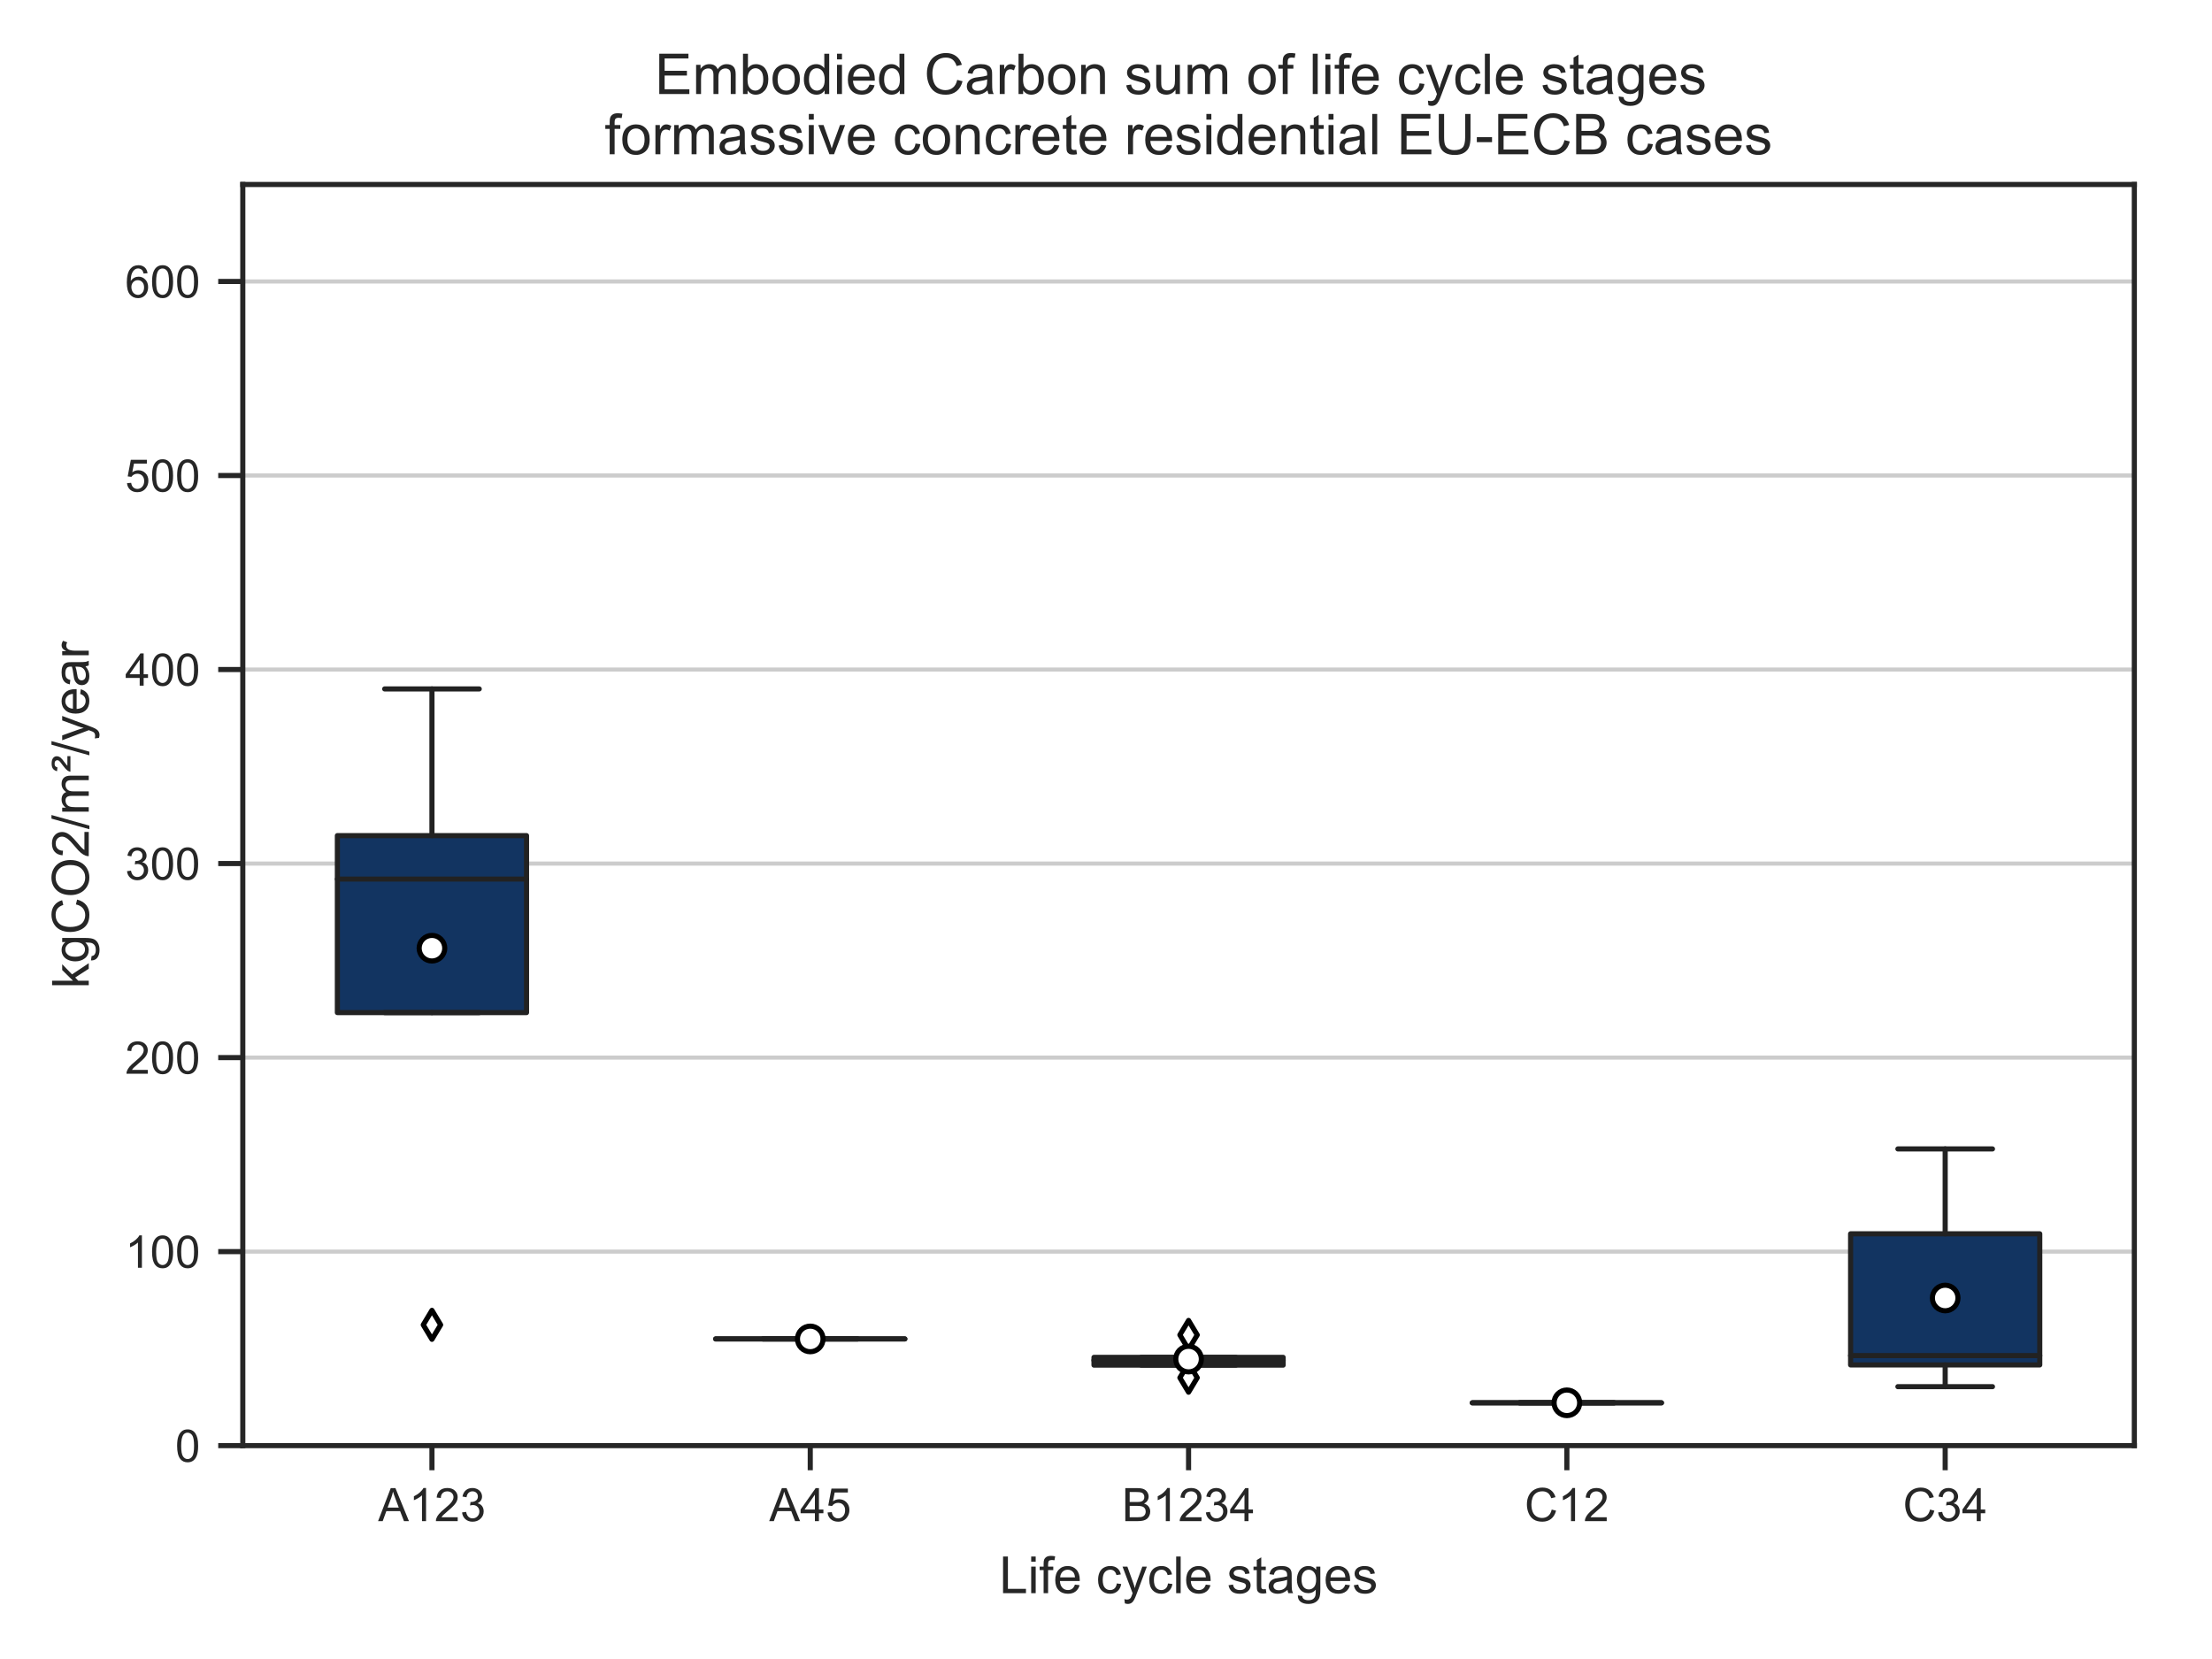 <?xml version="1.0" encoding="utf-8" standalone="no"?>
<!DOCTYPE svg PUBLIC "-//W3C//DTD SVG 1.1//EN"
  "http://www.w3.org/Graphics/SVG/1.1/DTD/svg11.dtd">
<!-- Created with matplotlib (http://matplotlib.org/) -->
<svg height="324pt" version="1.1" viewBox="0 0 432 324" width="432pt" xmlns="http://www.w3.org/2000/svg" xmlns:xlink="http://www.w3.org/1999/xlink">
 <defs>
  <style type="text/css">
*{stroke-linecap:butt;stroke-linejoin:round;}
  </style>
 </defs>
 <g id="figure_1">
  <g id="patch_1">
   <path d="M 0 324 
L 432 324 
L 432 0 
L 0 0 
z
" style="fill:#ffffff;"/>
  </g>
  <g id="axes_1">
   <g id="patch_2">
    <path d="M 47.418 282.332 
L 416.832 282.332 
L 416.832 36.024 
L 47.418 36.024 
z
" style="fill:#ffffff;"/>
   </g>
   <g id="matplotlib.axis_1">
    <g id="xtick_1">
     <g id="line2d_1">
      <defs>
       <path d="M 0 0 
L 0 4.8 
" id="mbeea54bbbd" style="stroke:#262626;"/>
      </defs>
      <g>
       <use style="fill:#262626;stroke:#262626;" x="84.359" xlink:href="#mbeea54bbbd" y="282.332"/>
      </g>
     </g>
     <g id="text_1">
      <!-- A123 -->
      <defs>
       <path d="M -0.141 0 
L 27.344 71.578 
L 37.547 71.578 
L 66.844 0 
L 56.062 0 
L 47.703 21.688 
L 17.781 21.688 
L 9.906 0 
z
M 20.516 29.391 
L 44.781 29.391 
L 37.312 49.219 
Q 33.891 58.25 32.234 64.062 
Q 30.859 57.172 28.375 50.391 
z
" id="ArialMT-41"/>
       <path d="M 37.25 0 
L 28.469 0 
L 28.469 56 
Q 25.297 52.984 20.141 49.953 
Q 14.984 46.922 10.891 45.406 
L 10.891 53.906 
Q 18.266 57.375 23.781 62.297 
Q 29.297 67.234 31.594 71.875 
L 37.25 71.875 
z
" id="ArialMT-31"/>
       <path d="M 50.344 8.453 
L 50.344 0 
L 3.031 0 
Q 2.938 3.172 4.047 6.109 
Q 5.859 10.938 9.828 15.625 
Q 13.812 20.312 21.344 26.469 
Q 33.016 36.031 37.109 41.625 
Q 41.219 47.219 41.219 52.203 
Q 41.219 57.422 37.469 61 
Q 33.734 64.594 27.734 64.594 
Q 21.391 64.594 17.578 60.781 
Q 13.766 56.984 13.719 50.25 
L 4.688 51.172 
Q 5.609 61.281 11.656 66.578 
Q 17.719 71.875 27.938 71.875 
Q 38.234 71.875 44.234 66.156 
Q 50.25 60.453 50.25 52 
Q 50.25 47.703 48.484 43.547 
Q 46.734 39.406 42.656 34.812 
Q 38.578 30.219 29.109 22.219 
Q 21.188 15.578 18.938 13.203 
Q 16.703 10.844 15.234 8.453 
z
" id="ArialMT-32"/>
       <path d="M 4.203 18.891 
L 12.984 20.062 
Q 14.5 12.594 18.141 9.297 
Q 21.781 6 27 6 
Q 33.203 6 37.469 10.297 
Q 41.75 14.594 41.75 20.953 
Q 41.75 27 37.797 30.922 
Q 33.844 34.859 27.734 34.859 
Q 25.25 34.859 21.531 33.891 
L 22.516 41.609 
Q 23.391 41.5 23.922 41.5 
Q 29.547 41.5 34.031 44.422 
Q 38.531 47.359 38.531 53.469 
Q 38.531 58.297 35.25 61.469 
Q 31.984 64.656 26.812 64.656 
Q 21.688 64.656 18.266 61.422 
Q 14.844 58.203 13.875 51.766 
L 5.078 53.328 
Q 6.688 62.156 12.391 67.016 
Q 18.109 71.875 26.609 71.875 
Q 32.469 71.875 37.391 69.359 
Q 42.328 66.844 44.938 62.5 
Q 47.562 58.156 47.562 53.266 
Q 47.562 48.641 45.062 44.828 
Q 42.578 41.016 37.703 38.766 
Q 44.047 37.312 47.562 32.688 
Q 51.078 28.078 51.078 21.141 
Q 51.078 11.766 44.234 5.25 
Q 37.406 -1.266 26.953 -1.266 
Q 17.531 -1.266 11.297 4.344 
Q 5.078 9.969 4.203 18.891 
z
" id="ArialMT-33"/>
      </defs>
      <g style="fill:#262626;" transform="translate(73.85 297.074)scale(0.09 -0.09)">
       <use xlink:href="#ArialMT-41"/>
       <use x="66.699" xlink:href="#ArialMT-31"/>
       <use x="122.314" xlink:href="#ArialMT-32"/>
       <use x="177.93" xlink:href="#ArialMT-33"/>
      </g>
     </g>
    </g>
    <g id="xtick_2">
     <g id="line2d_2">
      <g>
       <use style="fill:#262626;stroke:#262626;" x="158.242" xlink:href="#mbeea54bbbd" y="282.332"/>
      </g>
     </g>
     <g id="text_2">
      <!-- A45 -->
      <defs>
       <path d="M 32.328 0 
L 32.328 17.141 
L 1.266 17.141 
L 1.266 25.203 
L 33.938 71.578 
L 41.109 71.578 
L 41.109 25.203 
L 50.781 25.203 
L 50.781 17.141 
L 41.109 17.141 
L 41.109 0 
z
M 32.328 25.203 
L 32.328 57.469 
L 9.906 25.203 
z
" id="ArialMT-34"/>
       <path d="M 4.156 18.75 
L 13.375 19.531 
Q 14.406 12.797 18.141 9.391 
Q 21.875 6 27.156 6 
Q 33.5 6 37.891 10.781 
Q 42.281 15.578 42.281 23.484 
Q 42.281 31 38.062 35.344 
Q 33.844 39.703 27 39.703 
Q 22.75 39.703 19.328 37.766 
Q 15.922 35.844 13.969 32.766 
L 5.719 33.844 
L 12.641 70.609 
L 48.25 70.609 
L 48.25 62.203 
L 19.672 62.203 
L 15.828 42.969 
Q 22.266 47.469 29.344 47.469 
Q 38.719 47.469 45.156 40.969 
Q 51.609 34.469 51.609 24.266 
Q 51.609 14.547 45.953 7.469 
Q 39.062 -1.219 27.156 -1.219 
Q 17.391 -1.219 11.203 4.25 
Q 5.031 9.719 4.156 18.75 
z
" id="ArialMT-35"/>
      </defs>
      <g style="fill:#262626;" transform="translate(150.236 297.074)scale(0.09 -0.09)">
       <use xlink:href="#ArialMT-41"/>
       <use x="66.699" xlink:href="#ArialMT-34"/>
       <use x="122.314" xlink:href="#ArialMT-35"/>
      </g>
     </g>
    </g>
    <g id="xtick_3">
     <g id="line2d_3">
      <g>
       <use style="fill:#262626;stroke:#262626;" x="232.125" xlink:href="#mbeea54bbbd" y="282.332"/>
      </g>
     </g>
     <g id="text_3">
      <!-- B1234 -->
      <defs>
       <path d="M 7.328 0 
L 7.328 71.578 
L 34.188 71.578 
Q 42.391 71.578 47.344 69.406 
Q 52.297 67.234 55.094 62.719 
Q 57.906 58.203 57.906 53.266 
Q 57.906 48.688 55.422 44.625 
Q 52.938 40.578 47.906 38.094 
Q 54.391 36.188 57.875 31.594 
Q 61.375 27 61.375 20.75 
Q 61.375 15.719 59.25 11.391 
Q 57.125 7.078 54 4.734 
Q 50.875 2.391 46.156 1.188 
Q 41.453 0 34.625 0 
z
M 16.797 41.5 
L 32.281 41.5 
Q 38.578 41.5 41.312 42.328 
Q 44.922 43.406 46.75 45.891 
Q 48.578 48.391 48.578 52.156 
Q 48.578 55.719 46.875 58.422 
Q 45.172 61.141 41.984 62.141 
Q 38.812 63.141 31.109 63.141 
L 16.797 63.141 
z
M 16.797 8.453 
L 34.625 8.453 
Q 39.203 8.453 41.062 8.797 
Q 44.344 9.375 46.531 10.734 
Q 48.734 12.109 50.141 14.719 
Q 51.562 17.328 51.562 20.75 
Q 51.562 24.75 49.516 27.703 
Q 47.469 30.672 43.828 31.859 
Q 40.188 33.062 33.344 33.062 
L 16.797 33.062 
z
" id="ArialMT-42"/>
      </defs>
      <g style="fill:#262626;" transform="translate(219.114 297.074)scale(0.09 -0.09)">
       <use xlink:href="#ArialMT-42"/>
       <use x="66.699" xlink:href="#ArialMT-31"/>
       <use x="122.314" xlink:href="#ArialMT-32"/>
       <use x="177.93" xlink:href="#ArialMT-33"/>
       <use x="233.545" xlink:href="#ArialMT-34"/>
      </g>
     </g>
    </g>
    <g id="xtick_4">
     <g id="line2d_4">
      <g>
       <use style="fill:#262626;stroke:#262626;" x="306.008" xlink:href="#mbeea54bbbd" y="282.332"/>
      </g>
     </g>
     <g id="text_4">
      <!-- C12 -->
      <defs>
       <path d="M 58.797 25.094 
L 68.266 22.703 
Q 65.281 11.031 57.547 4.906 
Q 49.812 -1.219 38.625 -1.219 
Q 27.047 -1.219 19.797 3.484 
Q 12.547 8.203 8.766 17.141 
Q 4.984 26.078 4.984 36.328 
Q 4.984 47.516 9.25 55.828 
Q 13.531 64.156 21.406 68.469 
Q 29.297 72.797 38.766 72.797 
Q 49.516 72.797 56.828 67.328 
Q 64.156 61.859 67.047 51.953 
L 57.719 49.75 
Q 55.219 57.562 50.484 61.125 
Q 45.75 64.703 38.578 64.703 
Q 30.328 64.703 24.781 60.734 
Q 19.234 56.781 16.984 50.109 
Q 14.75 43.453 14.75 36.375 
Q 14.75 27.25 17.406 20.438 
Q 20.062 13.625 25.672 10.25 
Q 31.297 6.891 37.844 6.891 
Q 45.797 6.891 51.312 11.469 
Q 56.844 16.062 58.797 25.094 
z
" id="ArialMT-43"/>
      </defs>
      <g style="fill:#262626;" transform="translate(297.753 297.074)scale(0.09 -0.09)">
       <use xlink:href="#ArialMT-43"/>
       <use x="72.217" xlink:href="#ArialMT-31"/>
       <use x="127.832" xlink:href="#ArialMT-32"/>
      </g>
     </g>
    </g>
    <g id="xtick_5">
     <g id="line2d_5">
      <g>
       <use style="fill:#262626;stroke:#262626;" x="379.891" xlink:href="#mbeea54bbbd" y="282.332"/>
      </g>
     </g>
     <g id="text_5">
      <!-- C34 -->
      <g style="fill:#262626;" transform="translate(371.636 297.074)scale(0.09 -0.09)">
       <use xlink:href="#ArialMT-43"/>
       <use x="72.217" xlink:href="#ArialMT-33"/>
       <use x="127.832" xlink:href="#ArialMT-34"/>
      </g>
     </g>
    </g>
    <g id="text_6">
     <!-- Life cycle stages -->
     <defs>
      <path d="M 7.328 0 
L 7.328 71.578 
L 16.797 71.578 
L 16.797 8.453 
L 52.047 8.453 
L 52.047 0 
z
" id="ArialMT-4c"/>
      <path d="M 6.641 61.469 
L 6.641 71.578 
L 15.438 71.578 
L 15.438 61.469 
z
M 6.641 0 
L 6.641 51.859 
L 15.438 51.859 
L 15.438 0 
z
" id="ArialMT-69"/>
      <path d="M 8.688 0 
L 8.688 45.016 
L 0.922 45.016 
L 0.922 51.859 
L 8.688 51.859 
L 8.688 57.375 
Q 8.688 62.594 9.625 65.141 
Q 10.891 68.562 14.078 70.672 
Q 17.281 72.797 23.047 72.797 
Q 26.766 72.797 31.25 71.922 
L 29.938 64.266 
Q 27.203 64.75 24.75 64.75 
Q 20.75 64.75 19.094 63.031 
Q 17.438 61.328 17.438 56.641 
L 17.438 51.859 
L 27.547 51.859 
L 27.547 45.016 
L 17.438 45.016 
L 17.438 0 
z
" id="ArialMT-66"/>
      <path d="M 42.094 16.703 
L 51.172 15.578 
Q 49.031 7.625 43.219 3.219 
Q 37.406 -1.172 28.375 -1.172 
Q 17 -1.172 10.328 5.828 
Q 3.656 12.844 3.656 25.484 
Q 3.656 38.578 10.391 45.797 
Q 17.141 53.031 27.875 53.031 
Q 38.281 53.031 44.875 45.953 
Q 51.469 38.875 51.469 26.031 
Q 51.469 25.25 51.422 23.688 
L 12.75 23.688 
Q 13.234 15.141 17.578 10.594 
Q 21.922 6.062 28.422 6.062 
Q 33.25 6.062 36.672 8.594 
Q 40.094 11.141 42.094 16.703 
z
M 13.234 30.906 
L 42.188 30.906 
Q 41.609 37.453 38.875 40.719 
Q 34.672 45.797 27.984 45.797 
Q 21.922 45.797 17.797 41.75 
Q 13.672 37.703 13.234 30.906 
z
" id="ArialMT-65"/>
      <path id="ArialMT-20"/>
      <path d="M 40.438 19 
L 49.078 17.875 
Q 47.656 8.938 41.812 3.875 
Q 35.984 -1.172 27.484 -1.172 
Q 16.844 -1.172 10.375 5.781 
Q 3.906 12.75 3.906 25.734 
Q 3.906 34.125 6.688 40.422 
Q 9.469 46.734 15.156 49.875 
Q 20.844 53.031 27.547 53.031 
Q 35.984 53.031 41.359 48.75 
Q 46.734 44.484 48.25 36.625 
L 39.703 35.297 
Q 38.484 40.531 35.375 43.156 
Q 32.281 45.797 27.875 45.797 
Q 21.234 45.797 17.078 41.031 
Q 12.938 36.281 12.938 25.984 
Q 12.938 15.531 16.938 10.797 
Q 20.953 6.062 27.391 6.062 
Q 32.562 6.062 36.031 9.234 
Q 39.5 12.406 40.438 19 
z
" id="ArialMT-63"/>
      <path d="M 6.203 -19.969 
L 5.219 -11.719 
Q 8.109 -12.5 10.25 -12.5 
Q 13.188 -12.5 14.938 -11.516 
Q 16.703 -10.547 17.828 -8.797 
Q 18.656 -7.469 20.516 -2.25 
Q 20.75 -1.516 21.297 -0.094 
L 1.609 51.859 
L 11.078 51.859 
L 21.875 21.828 
Q 23.969 16.109 25.641 9.812 
Q 27.156 15.875 29.25 21.625 
L 40.328 51.859 
L 49.125 51.859 
L 29.391 -0.875 
Q 26.219 -9.422 24.469 -12.641 
Q 22.125 -17 19.094 -19.016 
Q 16.062 -21.047 11.859 -21.047 
Q 9.328 -21.047 6.203 -19.969 
z
" id="ArialMT-79"/>
      <path d="M 6.391 0 
L 6.391 71.578 
L 15.188 71.578 
L 15.188 0 
z
" id="ArialMT-6c"/>
      <path d="M 3.078 15.484 
L 11.766 16.844 
Q 12.5 11.625 15.844 8.844 
Q 19.188 6.062 25.203 6.062 
Q 31.25 6.062 34.172 8.516 
Q 37.109 10.984 37.109 14.312 
Q 37.109 17.281 34.516 19 
Q 32.719 20.172 25.531 21.969 
Q 15.875 24.422 12.141 26.203 
Q 8.406 27.984 6.469 31.125 
Q 4.547 34.281 4.547 38.094 
Q 4.547 41.547 6.125 44.5 
Q 7.719 47.469 10.453 49.422 
Q 12.5 50.922 16.031 51.969 
Q 19.578 53.031 23.641 53.031 
Q 29.734 53.031 34.344 51.266 
Q 38.969 49.516 41.156 46.5 
Q 43.359 43.5 44.188 38.484 
L 35.594 37.312 
Q 35.016 41.312 32.203 43.547 
Q 29.391 45.797 24.266 45.797 
Q 18.219 45.797 15.625 43.797 
Q 13.031 41.797 13.031 39.109 
Q 13.031 37.406 14.109 36.031 
Q 15.188 34.625 17.484 33.688 
Q 18.797 33.203 25.25 31.453 
Q 34.578 28.953 38.25 27.359 
Q 41.938 25.781 44.031 22.75 
Q 46.141 19.734 46.141 15.234 
Q 46.141 10.844 43.578 6.953 
Q 41.016 3.078 36.172 0.953 
Q 31.344 -1.172 25.25 -1.172 
Q 15.141 -1.172 9.844 3.031 
Q 4.547 7.234 3.078 15.484 
z
" id="ArialMT-73"/>
      <path d="M 25.781 7.859 
L 27.047 0.094 
Q 23.344 -0.688 20.406 -0.688 
Q 15.625 -0.688 12.984 0.828 
Q 10.359 2.344 9.281 4.812 
Q 8.203 7.281 8.203 15.188 
L 8.203 45.016 
L 1.766 45.016 
L 1.766 51.859 
L 8.203 51.859 
L 8.203 64.703 
L 16.938 69.969 
L 16.938 51.859 
L 25.781 51.859 
L 25.781 45.016 
L 16.938 45.016 
L 16.938 14.703 
Q 16.938 10.938 17.406 9.859 
Q 17.875 8.797 18.922 8.156 
Q 19.969 7.516 21.922 7.516 
Q 23.391 7.516 25.781 7.859 
z
" id="ArialMT-74"/>
      <path d="M 40.438 6.391 
Q 35.547 2.25 31.031 0.531 
Q 26.516 -1.172 21.344 -1.172 
Q 12.797 -1.172 8.203 3 
Q 3.609 7.172 3.609 13.672 
Q 3.609 17.484 5.344 20.625 
Q 7.078 23.781 9.891 25.688 
Q 12.703 27.594 16.219 28.562 
Q 18.797 29.25 24.031 29.891 
Q 34.672 31.156 39.703 32.906 
Q 39.75 34.719 39.75 35.203 
Q 39.75 40.578 37.25 42.781 
Q 33.891 45.75 27.25 45.75 
Q 21.047 45.75 18.094 43.578 
Q 15.141 41.406 13.719 35.891 
L 5.125 37.062 
Q 6.297 42.578 8.984 45.969 
Q 11.672 49.359 16.75 51.188 
Q 21.828 53.031 28.516 53.031 
Q 35.156 53.031 39.297 51.469 
Q 43.453 49.906 45.406 47.531 
Q 47.359 45.172 48.141 41.547 
Q 48.578 39.312 48.578 33.453 
L 48.578 21.734 
Q 48.578 9.469 49.141 6.219 
Q 49.703 2.984 51.375 0 
L 42.188 0 
Q 40.828 2.734 40.438 6.391 
z
M 39.703 26.031 
Q 34.906 24.078 25.344 22.703 
Q 19.922 21.922 17.672 20.938 
Q 15.438 19.969 14.203 18.094 
Q 12.984 16.219 12.984 13.922 
Q 12.984 10.406 15.641 8.062 
Q 18.312 5.719 23.438 5.719 
Q 28.516 5.719 32.469 7.938 
Q 36.422 10.156 38.281 14.016 
Q 39.703 17 39.703 22.797 
z
" id="ArialMT-61"/>
      <path d="M 4.984 -4.297 
L 13.531 -5.562 
Q 14.062 -9.516 16.5 -11.328 
Q 19.781 -13.766 25.438 -13.766 
Q 31.547 -13.766 34.859 -11.328 
Q 38.188 -8.891 39.359 -4.5 
Q 40.047 -1.812 39.984 6.781 
Q 34.234 0 25.641 0 
Q 14.938 0 9.078 7.719 
Q 3.219 15.438 3.219 26.219 
Q 3.219 33.641 5.906 39.906 
Q 8.594 46.188 13.688 49.609 
Q 18.797 53.031 25.688 53.031 
Q 34.859 53.031 40.828 45.609 
L 40.828 51.859 
L 48.922 51.859 
L 48.922 7.031 
Q 48.922 -5.078 46.453 -10.125 
Q 44 -15.188 38.641 -18.109 
Q 33.297 -21.047 25.484 -21.047 
Q 16.219 -21.047 10.5 -16.875 
Q 4.781 -12.703 4.984 -4.297 
z
M 12.25 26.859 
Q 12.25 16.656 16.297 11.969 
Q 20.359 7.281 26.469 7.281 
Q 32.516 7.281 36.609 11.938 
Q 40.719 16.609 40.719 26.562 
Q 40.719 36.078 36.5 40.906 
Q 32.281 45.75 26.312 45.75 
Q 20.453 45.75 16.344 40.984 
Q 12.25 36.234 12.25 26.859 
z
" id="ArialMT-67"/>
     </defs>
     <g style="fill:#262626;" transform="translate(195.164 311.142)scale(0.1 -0.1)">
      <use xlink:href="#ArialMT-4c"/>
      <use x="55.615" xlink:href="#ArialMT-69"/>
      <use x="77.832" xlink:href="#ArialMT-66"/>
      <use x="105.615" xlink:href="#ArialMT-65"/>
      <use x="161.23" xlink:href="#ArialMT-20"/>
      <use x="189.014" xlink:href="#ArialMT-63"/>
      <use x="239.014" xlink:href="#ArialMT-79"/>
      <use x="289.014" xlink:href="#ArialMT-63"/>
      <use x="339.014" xlink:href="#ArialMT-6c"/>
      <use x="361.23" xlink:href="#ArialMT-65"/>
      <use x="416.846" xlink:href="#ArialMT-20"/>
      <use x="444.629" xlink:href="#ArialMT-73"/>
      <use x="494.629" xlink:href="#ArialMT-74"/>
      <use x="522.412" xlink:href="#ArialMT-61"/>
      <use x="578.027" xlink:href="#ArialMT-67"/>
      <use x="633.643" xlink:href="#ArialMT-65"/>
      <use x="689.258" xlink:href="#ArialMT-73"/>
     </g>
    </g>
   </g>
   <g id="matplotlib.axis_2">
    <g id="ytick_1">
     <g id="line2d_6">
      <path clip-path="url(#pe8bd2c24bd)" d="M 47.418 282.332 
L 416.832 282.332 
" style="fill:none;stroke:#cccccc;stroke-linecap:round;stroke-width:0.8;"/>
     </g>
     <g id="line2d_7">
      <defs>
       <path d="M 0 0 
L -4.8 0 
" id="m68daf9d495" style="stroke:#262626;"/>
      </defs>
      <g>
       <use style="fill:#262626;stroke:#262626;" x="47.418" xlink:href="#m68daf9d495" y="282.332"/>
      </g>
     </g>
     <g id="text_7">
      <!-- 0 -->
      <defs>
       <path d="M 4.156 35.297 
Q 4.156 48 6.766 55.734 
Q 9.375 63.484 14.516 67.672 
Q 19.672 71.875 27.484 71.875 
Q 33.25 71.875 37.594 69.547 
Q 41.938 67.234 44.766 62.859 
Q 47.609 58.5 49.219 52.219 
Q 50.828 45.953 50.828 35.297 
Q 50.828 22.703 48.234 14.969 
Q 45.656 7.234 40.5 3 
Q 35.359 -1.219 27.484 -1.219 
Q 17.141 -1.219 11.234 6.203 
Q 4.156 15.141 4.156 35.297 
z
M 13.188 35.297 
Q 13.188 17.672 17.312 11.828 
Q 21.438 6 27.484 6 
Q 33.547 6 37.672 11.859 
Q 41.797 17.719 41.797 35.297 
Q 41.797 52.984 37.672 58.781 
Q 33.547 64.594 27.391 64.594 
Q 21.344 64.594 17.719 59.469 
Q 13.188 52.938 13.188 35.297 
z
" id="ArialMT-30"/>
      </defs>
      <g style="fill:#262626;" transform="translate(34.224 285.481)scale(0.088 -0.088)">
       <use xlink:href="#ArialMT-30"/>
      </g>
     </g>
    </g>
    <g id="ytick_2">
     <g id="line2d_8">
      <path clip-path="url(#pe8bd2c24bd)" d="M 47.418 244.439 
L 416.832 244.439 
" style="fill:none;stroke:#cccccc;stroke-linecap:round;stroke-width:0.8;"/>
     </g>
     <g id="line2d_9">
      <g>
       <use style="fill:#262626;stroke:#262626;" x="47.418" xlink:href="#m68daf9d495" y="244.439"/>
      </g>
     </g>
     <g id="text_8">
      <!-- 100 -->
      <g style="fill:#262626;" transform="translate(24.437 247.588)scale(0.088 -0.088)">
       <use xlink:href="#ArialMT-31"/>
       <use x="55.615" xlink:href="#ArialMT-30"/>
       <use x="111.23" xlink:href="#ArialMT-30"/>
      </g>
     </g>
    </g>
    <g id="ytick_3">
     <g id="line2d_10">
      <path clip-path="url(#pe8bd2c24bd)" d="M 47.418 206.545 
L 416.832 206.545 
" style="fill:none;stroke:#cccccc;stroke-linecap:round;stroke-width:0.8;"/>
     </g>
     <g id="line2d_11">
      <g>
       <use style="fill:#262626;stroke:#262626;" x="47.418" xlink:href="#m68daf9d495" y="206.545"/>
      </g>
     </g>
     <g id="text_9">
      <!-- 200 -->
      <g style="fill:#262626;" transform="translate(24.437 209.694)scale(0.088 -0.088)">
       <use xlink:href="#ArialMT-32"/>
       <use x="55.615" xlink:href="#ArialMT-30"/>
       <use x="111.23" xlink:href="#ArialMT-30"/>
      </g>
     </g>
    </g>
    <g id="ytick_4">
     <g id="line2d_12">
      <path clip-path="url(#pe8bd2c24bd)" d="M 47.418 168.651 
L 416.832 168.651 
" style="fill:none;stroke:#cccccc;stroke-linecap:round;stroke-width:0.8;"/>
     </g>
     <g id="line2d_13">
      <g>
       <use style="fill:#262626;stroke:#262626;" x="47.418" xlink:href="#m68daf9d495" y="168.651"/>
      </g>
     </g>
     <g id="text_10">
      <!-- 300 -->
      <g style="fill:#262626;" transform="translate(24.437 171.801)scale(0.088 -0.088)">
       <use xlink:href="#ArialMT-33"/>
       <use x="55.615" xlink:href="#ArialMT-30"/>
       <use x="111.23" xlink:href="#ArialMT-30"/>
      </g>
     </g>
    </g>
    <g id="ytick_5">
     <g id="line2d_14">
      <path clip-path="url(#pe8bd2c24bd)" d="M 47.418 130.758 
L 416.832 130.758 
" style="fill:none;stroke:#cccccc;stroke-linecap:round;stroke-width:0.8;"/>
     </g>
     <g id="line2d_15">
      <g>
       <use style="fill:#262626;stroke:#262626;" x="47.418" xlink:href="#m68daf9d495" y="130.758"/>
      </g>
     </g>
     <g id="text_11">
      <!-- 400 -->
      <g style="fill:#262626;" transform="translate(24.437 133.907)scale(0.088 -0.088)">
       <use xlink:href="#ArialMT-34"/>
       <use x="55.615" xlink:href="#ArialMT-30"/>
       <use x="111.23" xlink:href="#ArialMT-30"/>
      </g>
     </g>
    </g>
    <g id="ytick_6">
     <g id="line2d_16">
      <path clip-path="url(#pe8bd2c24bd)" d="M 47.418 92.865 
L 416.832 92.865 
" style="fill:none;stroke:#cccccc;stroke-linecap:round;stroke-width:0.8;"/>
     </g>
     <g id="line2d_17">
      <g>
       <use style="fill:#262626;stroke:#262626;" x="47.418" xlink:href="#m68daf9d495" y="92.865"/>
      </g>
     </g>
     <g id="text_12">
      <!-- 500 -->
      <g style="fill:#262626;" transform="translate(24.437 96.014)scale(0.088 -0.088)">
       <use xlink:href="#ArialMT-35"/>
       <use x="55.615" xlink:href="#ArialMT-30"/>
       <use x="111.23" xlink:href="#ArialMT-30"/>
      </g>
     </g>
    </g>
    <g id="ytick_7">
     <g id="line2d_18">
      <path clip-path="url(#pe8bd2c24bd)" d="M 47.418 54.971 
L 416.832 54.971 
" style="fill:none;stroke:#cccccc;stroke-linecap:round;stroke-width:0.8;"/>
     </g>
     <g id="line2d_19">
      <g>
       <use style="fill:#262626;stroke:#262626;" x="47.418" xlink:href="#m68daf9d495" y="54.971"/>
      </g>
     </g>
     <g id="text_13">
      <!-- 600 -->
      <defs>
       <path d="M 49.75 54.047 
L 41.016 53.375 
Q 39.844 58.547 37.703 60.891 
Q 34.125 64.656 28.906 64.656 
Q 24.703 64.656 21.531 62.312 
Q 17.391 59.281 14.984 53.469 
Q 12.594 47.656 12.5 36.922 
Q 15.672 41.75 20.266 44.094 
Q 24.859 46.438 29.891 46.438 
Q 38.672 46.438 44.844 39.969 
Q 51.031 33.5 51.031 23.25 
Q 51.031 16.5 48.125 10.719 
Q 45.219 4.938 40.141 1.859 
Q 35.062 -1.219 28.609 -1.219 
Q 17.625 -1.219 10.688 6.859 
Q 3.766 14.938 3.766 33.5 
Q 3.766 54.25 11.422 63.672 
Q 18.109 71.875 29.438 71.875 
Q 37.891 71.875 43.281 67.141 
Q 48.688 62.406 49.75 54.047 
z
M 13.875 23.188 
Q 13.875 18.656 15.797 14.5 
Q 17.719 10.359 21.188 8.172 
Q 24.656 6 28.469 6 
Q 34.031 6 38.031 10.484 
Q 42.047 14.984 42.047 22.703 
Q 42.047 30.125 38.078 34.391 
Q 34.125 38.672 28.125 38.672 
Q 22.172 38.672 18.016 34.391 
Q 13.875 30.125 13.875 23.188 
z
" id="ArialMT-36"/>
      </defs>
      <g style="fill:#262626;" transform="translate(24.437 58.12)scale(0.088 -0.088)">
       <use xlink:href="#ArialMT-36"/>
       <use x="55.615" xlink:href="#ArialMT-30"/>
       <use x="111.23" xlink:href="#ArialMT-30"/>
      </g>
     </g>
    </g>
    <g id="text_14">
     <!-- kgCO2/m²/year -->
     <defs>
      <path d="M 6.641 0 
L 6.641 71.578 
L 15.438 71.578 
L 15.438 30.766 
L 36.234 51.859 
L 47.609 51.859 
L 27.781 32.625 
L 49.609 0 
L 38.766 0 
L 21.625 26.516 
L 15.438 20.562 
L 15.438 0 
z
" id="ArialMT-6b"/>
      <path d="M 4.828 34.859 
Q 4.828 52.688 14.391 62.766 
Q 23.969 72.859 39.109 72.859 
Q 49.031 72.859 56.984 68.109 
Q 64.938 63.375 69.109 54.906 
Q 73.297 46.438 73.297 35.688 
Q 73.297 24.812 68.891 16.219 
Q 64.5 7.625 56.438 3.203 
Q 48.391 -1.219 39.062 -1.219 
Q 28.953 -1.219 20.984 3.656 
Q 13.031 8.547 8.922 16.984 
Q 4.828 25.438 4.828 34.859 
z
M 14.594 34.719 
Q 14.594 21.781 21.547 14.328 
Q 28.516 6.891 39.016 6.891 
Q 49.703 6.891 56.609 14.406 
Q 63.531 21.922 63.531 35.75 
Q 63.531 44.484 60.578 51 
Q 57.625 57.516 51.922 61.109 
Q 46.234 64.703 39.156 64.703 
Q 29.109 64.703 21.844 57.781 
Q 14.594 50.875 14.594 34.719 
z
" id="ArialMT-4f"/>
      <path d="M 0 -1.219 
L 20.75 72.797 
L 27.781 72.797 
L 7.078 -1.219 
z
" id="ArialMT-2f"/>
      <path d="M 6.594 0 
L 6.594 51.859 
L 14.453 51.859 
L 14.453 44.578 
Q 16.891 48.391 20.938 50.703 
Q 25 53.031 30.172 53.031 
Q 35.938 53.031 39.625 50.641 
Q 43.312 48.25 44.828 43.953 
Q 50.984 53.031 60.844 53.031 
Q 68.562 53.031 72.703 48.75 
Q 76.859 44.484 76.859 35.594 
L 76.859 0 
L 68.109 0 
L 68.109 32.672 
Q 68.109 37.938 67.25 40.25 
Q 66.406 42.578 64.156 43.984 
Q 61.922 45.406 58.891 45.406 
Q 53.422 45.406 49.797 41.766 
Q 46.188 38.141 46.188 30.125 
L 46.188 0 
L 37.406 0 
L 37.406 33.688 
Q 37.406 39.547 35.25 42.469 
Q 33.109 45.406 28.219 45.406 
Q 24.516 45.406 21.359 43.453 
Q 18.219 41.5 16.797 37.734 
Q 15.375 33.984 15.375 26.906 
L 15.375 0 
z
" id="ArialMT-6d"/>
      <path d="M 1.219 35.797 
Q 1.516 38.578 3.516 41.359 
Q 6.594 45.562 13.625 50.656 
Q 20.656 55.766 21.969 57.234 
Q 23.781 59.234 23.781 61.328 
Q 23.781 63.672 22.062 65.188 
Q 20.359 66.703 17.047 66.703 
Q 13.812 66.703 12.219 65.547 
Q 10.641 64.406 9.625 61.141 
L 2.25 61.922 
Q 3.656 67.328 7.141 69.891 
Q 10.641 72.469 17.188 72.469 
Q 24.562 72.469 28 69.578 
Q 31.453 66.703 31.453 62.547 
Q 31.453 58.453 28.562 54.781 
Q 26.375 52.047 18.562 46.438 
Q 14.5 43.453 12.797 41.703 
L 31.641 41.703 
L 31.641 35.797 
z
" id="ArialMT-b2"/>
      <path d="M 6.5 0 
L 6.5 51.859 
L 14.406 51.859 
L 14.406 44 
Q 17.438 49.516 20 51.266 
Q 22.562 53.031 25.641 53.031 
Q 30.078 53.031 34.672 50.203 
L 31.641 42.047 
Q 28.422 43.953 25.203 43.953 
Q 22.312 43.953 20.016 42.219 
Q 17.719 40.484 16.75 37.406 
Q 15.281 32.719 15.281 27.156 
L 15.281 0 
z
" id="ArialMT-72"/>
     </defs>
     <g style="fill:#262626;" transform="translate(17.332 193.073)rotate(-90)scale(0.1 -0.1)">
      <use xlink:href="#ArialMT-6b"/>
      <use x="50" xlink:href="#ArialMT-67"/>
      <use x="105.615" xlink:href="#ArialMT-43"/>
      <use x="177.832" xlink:href="#ArialMT-4f"/>
      <use x="255.615" xlink:href="#ArialMT-32"/>
      <use x="311.23" xlink:href="#ArialMT-2f"/>
      <use x="339.014" xlink:href="#ArialMT-6d"/>
      <use x="422.314" xlink:href="#ArialMT-b2"/>
      <use x="455.615" xlink:href="#ArialMT-2f"/>
      <use x="483.398" xlink:href="#ArialMT-79"/>
      <use x="533.398" xlink:href="#ArialMT-65"/>
      <use x="589.014" xlink:href="#ArialMT-61"/>
      <use x="644.629" xlink:href="#ArialMT-72"/>
     </g>
    </g>
   </g>
   <g id="patch_3">
    <path clip-path="url(#pe8bd2c24bd)" d="M 65.889 197.754 
L 102.83 197.754 
L 102.83 163.195 
L 65.889 163.195 
L 65.889 197.754 
z
" style="fill:#123461;stroke:#222222;stroke-linejoin:miter;"/>
   </g>
   <g id="patch_4">
    <path clip-path="url(#pe8bd2c24bd)" d="M 139.772 261.491 
L 176.713 261.491 
L 176.713 261.491 
L 139.772 261.491 
L 139.772 261.491 
z
" style="fill:#123461;stroke:#222222;stroke-linejoin:miter;"/>
   </g>
   <g id="patch_5">
    <path clip-path="url(#pe8bd2c24bd)" d="M 213.654 266.606 
L 250.596 266.606 
L 250.596 265.09 
L 213.654 265.09 
L 213.654 266.606 
z
" style="fill:#123461;stroke:#222222;stroke-linejoin:miter;"/>
   </g>
   <g id="patch_6">
    <path clip-path="url(#pe8bd2c24bd)" d="M 287.537 273.967 
L 324.478 273.967 
L 324.478 273.967 
L 287.537 273.967 
L 287.537 273.967 
z
" style="fill:#123461;stroke:#222222;stroke-linejoin:miter;"/>
   </g>
   <g id="patch_7">
    <path clip-path="url(#pe8bd2c24bd)" d="M 361.42 266.568 
L 398.361 266.568 
L 398.361 240.96 
L 361.42 240.96 
L 361.42 266.568 
z
" style="fill:#123461;stroke:#222222;stroke-linejoin:miter;"/>
   </g>
   <g id="line2d_20">
    <path clip-path="url(#pe8bd2c24bd)" d="M 84.359 197.754 
L 84.359 197.754 
" style="fill:none;stroke:#222222;stroke-linecap:round;"/>
   </g>
   <g id="line2d_21">
    <path clip-path="url(#pe8bd2c24bd)" d="M 84.359 163.195 
L 84.359 134.547 
" style="fill:none;stroke:#222222;stroke-linecap:round;"/>
   </g>
   <g id="line2d_22">
    <path clip-path="url(#pe8bd2c24bd)" d="M 75.124 197.754 
L 93.595 197.754 
" style="fill:none;stroke:#222222;stroke-linecap:round;"/>
   </g>
   <g id="line2d_23">
    <path clip-path="url(#pe8bd2c24bd)" d="M 75.124 134.547 
L 93.595 134.547 
" style="fill:none;stroke:#222222;stroke-linecap:round;"/>
   </g>
   <g id="line2d_24">
    <defs>
     <path d="M 0 2.828 
L 1.697 0 
L 0 -2.828 
L -1.697 0 
z
" id="mf60c3667f7" style="stroke:#000000;stroke-linejoin:miter;"/>
    </defs>
    <g clip-path="url(#pe8bd2c24bd)">
     <use style="fill:#ffffff;stroke:#000000;stroke-linejoin:miter;" x="84.359" xlink:href="#mf60c3667f7" y="258.738"/>
    </g>
   </g>
   <g id="line2d_25">
    <path clip-path="url(#pe8bd2c24bd)" d="M 158.242 261.491 
L 158.242 261.491 
" style="fill:none;stroke:#222222;stroke-linecap:round;"/>
   </g>
   <g id="line2d_26">
    <path clip-path="url(#pe8bd2c24bd)" d="M 158.242 261.491 
L 158.242 261.491 
" style="fill:none;stroke:#222222;stroke-linecap:round;"/>
   </g>
   <g id="line2d_27">
    <path clip-path="url(#pe8bd2c24bd)" d="M 149.007 261.491 
L 167.478 261.491 
" style="fill:none;stroke:#222222;stroke-linecap:round;"/>
   </g>
   <g id="line2d_28">
    <path clip-path="url(#pe8bd2c24bd)" d="M 149.007 261.491 
L 167.478 261.491 
" style="fill:none;stroke:#222222;stroke-linecap:round;"/>
   </g>
   <g id="line2d_29"/>
   <g id="line2d_30">
    <path clip-path="url(#pe8bd2c24bd)" d="M 232.125 266.606 
L 232.125 266.606 
" style="fill:none;stroke:#222222;stroke-linecap:round;"/>
   </g>
   <g id="line2d_31">
    <path clip-path="url(#pe8bd2c24bd)" d="M 232.125 265.09 
L 232.125 265.09 
" style="fill:none;stroke:#222222;stroke-linecap:round;"/>
   </g>
   <g id="line2d_32">
    <path clip-path="url(#pe8bd2c24bd)" d="M 222.89 266.606 
L 241.36 266.606 
" style="fill:none;stroke:#222222;stroke-linecap:round;"/>
   </g>
   <g id="line2d_33">
    <path clip-path="url(#pe8bd2c24bd)" d="M 222.89 265.09 
L 241.36 265.09 
" style="fill:none;stroke:#222222;stroke-linecap:round;"/>
   </g>
   <g id="line2d_34">
    <g clip-path="url(#pe8bd2c24bd)">
     <use style="fill:#ffffff;stroke:#000000;stroke-linejoin:miter;" x="232.125" xlink:href="#mf60c3667f7" y="269.069"/>
     <use style="fill:#ffffff;stroke:#000000;stroke-linejoin:miter;" x="232.125" xlink:href="#mf60c3667f7" y="260.708"/>
    </g>
   </g>
   <g id="line2d_35">
    <path clip-path="url(#pe8bd2c24bd)" d="M 306.008 273.967 
L 306.008 273.967 
" style="fill:none;stroke:#222222;stroke-linecap:round;"/>
   </g>
   <g id="line2d_36">
    <path clip-path="url(#pe8bd2c24bd)" d="M 306.008 273.967 
L 306.008 273.967 
" style="fill:none;stroke:#222222;stroke-linecap:round;"/>
   </g>
   <g id="line2d_37">
    <path clip-path="url(#pe8bd2c24bd)" d="M 296.772 273.967 
L 315.243 273.967 
" style="fill:none;stroke:#222222;stroke-linecap:round;"/>
   </g>
   <g id="line2d_38">
    <path clip-path="url(#pe8bd2c24bd)" d="M 296.772 273.967 
L 315.243 273.967 
" style="fill:none;stroke:#222222;stroke-linecap:round;"/>
   </g>
   <g id="line2d_39"/>
   <g id="line2d_40">
    <path clip-path="url(#pe8bd2c24bd)" d="M 379.891 266.568 
L 379.891 270.812 
" style="fill:none;stroke:#222222;stroke-linecap:round;"/>
   </g>
   <g id="line2d_41">
    <path clip-path="url(#pe8bd2c24bd)" d="M 379.891 240.96 
L 379.891 224.383 
" style="fill:none;stroke:#222222;stroke-linecap:round;"/>
   </g>
   <g id="line2d_42">
    <path clip-path="url(#pe8bd2c24bd)" d="M 370.655 270.812 
L 389.126 270.812 
" style="fill:none;stroke:#222222;stroke-linecap:round;"/>
   </g>
   <g id="line2d_43">
    <path clip-path="url(#pe8bd2c24bd)" d="M 370.655 224.383 
L 389.126 224.383 
" style="fill:none;stroke:#222222;stroke-linecap:round;"/>
   </g>
   <g id="line2d_44"/>
   <g id="line2d_45">
    <path clip-path="url(#pe8bd2c24bd)" d="M 65.889 171.683 
L 102.83 171.683 
" style="fill:none;stroke:#222222;stroke-linecap:round;"/>
   </g>
   <g id="line2d_46">
    <path clip-path="url(#pe8bd2c24bd)" d="M 84.359 185.183 
" style="fill:none;stroke:#0076b4;stroke-dasharray:3.7,1.6;stroke-dashoffset:0;"/>
    <defs>
     <path d="M 0 2.5 
C 0.663 2.5 1.299 2.237 1.768 1.768 
C 2.237 1.299 2.5 0.663 2.5 0 
C 2.5 -0.663 2.237 -1.299 1.768 -1.768 
C 1.299 -2.237 0.663 -2.5 0 -2.5 
C -0.663 -2.5 -1.299 -2.237 -1.768 -1.768 
C -2.237 -1.299 -2.5 -0.663 -2.5 0 
C -2.5 0.663 -2.237 1.299 -1.768 1.768 
C -1.299 2.237 -0.663 2.5 0 2.5 
z
" id="mad61a45602" style="stroke:#000000;"/>
    </defs>
    <g clip-path="url(#pe8bd2c24bd)">
     <use style="fill:#ffffff;stroke:#000000;" x="84.359" xlink:href="#mad61a45602" y="185.183"/>
    </g>
   </g>
   <g id="line2d_47">
    <path clip-path="url(#pe8bd2c24bd)" d="M 139.772 261.491 
L 176.713 261.491 
" style="fill:none;stroke:#222222;stroke-linecap:round;"/>
   </g>
   <g id="line2d_48">
    <path clip-path="url(#pe8bd2c24bd)" d="M 158.242 261.491 
" style="fill:none;stroke:#0076b4;stroke-dasharray:3.7,1.6;stroke-dashoffset:0;"/>
    <g clip-path="url(#pe8bd2c24bd)">
     <use style="fill:#ffffff;stroke:#000000;" x="158.242" xlink:href="#mad61a45602" y="261.491"/>
    </g>
   </g>
   <g id="line2d_49">
    <path clip-path="url(#pe8bd2c24bd)" d="M 213.654 265.659 
L 250.596 265.659 
" style="fill:none;stroke:#222222;stroke-linecap:round;"/>
   </g>
   <g id="line2d_50">
    <path clip-path="url(#pe8bd2c24bd)" d="M 232.125 265.427 
" style="fill:none;stroke:#0076b4;stroke-dasharray:3.7,1.6;stroke-dashoffset:0;"/>
    <g clip-path="url(#pe8bd2c24bd)">
     <use style="fill:#ffffff;stroke:#000000;" x="232.125" xlink:href="#mad61a45602" y="265.427"/>
    </g>
   </g>
   <g id="line2d_51">
    <path clip-path="url(#pe8bd2c24bd)" d="M 287.537 273.967 
L 324.478 273.967 
" style="fill:none;stroke:#222222;stroke-linecap:round;"/>
   </g>
   <g id="line2d_52">
    <path clip-path="url(#pe8bd2c24bd)" d="M 306.008 273.967 
" style="fill:none;stroke:#0076b4;stroke-dasharray:3.7,1.6;stroke-dashoffset:0;"/>
    <g clip-path="url(#pe8bd2c24bd)">
     <use style="fill:#ffffff;stroke:#000000;" x="306.008" xlink:href="#mad61a45602" y="273.967"/>
    </g>
   </g>
   <g id="line2d_53">
    <path clip-path="url(#pe8bd2c24bd)" d="M 361.42 264.749 
L 398.361 264.749 
" style="fill:none;stroke:#222222;stroke-linecap:round;"/>
   </g>
   <g id="line2d_54">
    <path clip-path="url(#pe8bd2c24bd)" d="M 379.891 253.495 
" style="fill:none;stroke:#0076b4;stroke-dasharray:3.7,1.6;stroke-dashoffset:0;"/>
    <g clip-path="url(#pe8bd2c24bd)">
     <use style="fill:#ffffff;stroke:#000000;" x="379.891" xlink:href="#mad61a45602" y="253.495"/>
    </g>
   </g>
   <g id="patch_8">
    <path d="M 47.418 282.332 
L 47.418 36.024 
" style="fill:none;stroke:#262626;stroke-linecap:square;stroke-linejoin:miter;"/>
   </g>
   <g id="patch_9">
    <path d="M 416.832 282.332 
L 416.832 36.024 
" style="fill:none;stroke:#262626;stroke-linecap:square;stroke-linejoin:miter;"/>
   </g>
   <g id="patch_10">
    <path d="M 47.418 282.332 
L 416.832 282.332 
" style="fill:none;stroke:#262626;stroke-linecap:square;stroke-linejoin:miter;"/>
   </g>
   <g id="patch_11">
    <path d="M 47.418 36.024 
L 416.832 36.024 
" style="fill:none;stroke:#262626;stroke-linecap:square;stroke-linejoin:miter;"/>
   </g>
   <g id="text_15">
    <!-- Embodied Carbon sum of life cycle stages  -->
    <defs>
     <path d="M 7.906 0 
L 7.906 71.578 
L 59.672 71.578 
L 59.672 63.141 
L 17.391 63.141 
L 17.391 41.219 
L 56.984 41.219 
L 56.984 32.812 
L 17.391 32.812 
L 17.391 8.453 
L 61.328 8.453 
L 61.328 0 
z
" id="ArialMT-45"/>
     <path d="M 14.703 0 
L 6.547 0 
L 6.547 71.578 
L 15.328 71.578 
L 15.328 46.047 
Q 20.906 53.031 29.547 53.031 
Q 34.328 53.031 38.594 51.094 
Q 42.875 49.172 45.625 45.672 
Q 48.391 42.188 49.953 37.25 
Q 51.516 32.328 51.516 26.703 
Q 51.516 13.375 44.922 6.094 
Q 38.328 -1.172 29.109 -1.172 
Q 19.922 -1.172 14.703 6.5 
z
M 14.594 26.312 
Q 14.594 17 17.141 12.844 
Q 21.297 6.062 28.375 6.062 
Q 34.125 6.062 38.328 11.062 
Q 42.531 16.062 42.531 25.984 
Q 42.531 36.141 38.5 40.969 
Q 34.469 45.797 28.766 45.797 
Q 23 45.797 18.797 40.797 
Q 14.594 35.797 14.594 26.312 
z
" id="ArialMT-62"/>
     <path d="M 3.328 25.922 
Q 3.328 40.328 11.328 47.266 
Q 18.016 53.031 27.641 53.031 
Q 38.328 53.031 45.109 46.016 
Q 51.906 39.016 51.906 26.656 
Q 51.906 16.656 48.906 10.906 
Q 45.906 5.172 40.156 2 
Q 34.422 -1.172 27.641 -1.172 
Q 16.75 -1.172 10.031 5.812 
Q 3.328 12.797 3.328 25.922 
z
M 12.359 25.922 
Q 12.359 15.969 16.703 11.016 
Q 21.047 6.062 27.641 6.062 
Q 34.188 6.062 38.531 11.031 
Q 42.875 16.016 42.875 26.219 
Q 42.875 35.844 38.5 40.797 
Q 34.125 45.75 27.641 45.75 
Q 21.047 45.75 16.703 40.812 
Q 12.359 35.891 12.359 25.922 
z
" id="ArialMT-6f"/>
     <path d="M 40.234 0 
L 40.234 6.547 
Q 35.297 -1.172 25.734 -1.172 
Q 19.531 -1.172 14.328 2.25 
Q 9.125 5.672 6.266 11.797 
Q 3.422 17.922 3.422 25.875 
Q 3.422 33.641 6 39.969 
Q 8.594 46.297 13.766 49.656 
Q 18.953 53.031 25.344 53.031 
Q 30.031 53.031 33.688 51.047 
Q 37.359 49.078 39.656 45.906 
L 39.656 71.578 
L 48.391 71.578 
L 48.391 0 
z
M 12.453 25.875 
Q 12.453 15.922 16.641 10.984 
Q 20.844 6.062 26.562 6.062 
Q 32.328 6.062 36.344 10.766 
Q 40.375 15.484 40.375 25.141 
Q 40.375 35.797 36.266 40.766 
Q 32.172 45.75 26.172 45.75 
Q 20.312 45.75 16.375 40.969 
Q 12.453 36.188 12.453 25.875 
z
" id="ArialMT-64"/>
     <path d="M 6.594 0 
L 6.594 51.859 
L 14.5 51.859 
L 14.5 44.484 
Q 20.219 53.031 31 53.031 
Q 35.688 53.031 39.625 51.344 
Q 43.562 49.656 45.516 46.922 
Q 47.469 44.188 48.25 40.438 
Q 48.734 37.984 48.734 31.891 
L 48.734 0 
L 39.938 0 
L 39.938 31.547 
Q 39.938 36.922 38.906 39.578 
Q 37.891 42.234 35.281 43.812 
Q 32.672 45.406 29.156 45.406 
Q 23.531 45.406 19.453 41.844 
Q 15.375 38.281 15.375 28.328 
L 15.375 0 
z
" id="ArialMT-6e"/>
     <path d="M 40.578 0 
L 40.578 7.625 
Q 34.516 -1.172 24.125 -1.172 
Q 19.531 -1.172 15.547 0.578 
Q 11.578 2.344 9.641 5 
Q 7.719 7.672 6.938 11.531 
Q 6.391 14.109 6.391 19.734 
L 6.391 51.859 
L 15.188 51.859 
L 15.188 23.094 
Q 15.188 16.219 15.719 13.812 
Q 16.547 10.359 19.234 8.375 
Q 21.922 6.391 25.875 6.391 
Q 29.828 6.391 33.297 8.422 
Q 36.766 10.453 38.203 13.938 
Q 39.656 17.438 39.656 24.078 
L 39.656 51.859 
L 48.438 51.859 
L 48.438 0 
z
" id="ArialMT-75"/>
    </defs>
    <g style="fill:#262626;" transform="translate(127.886 18.363)scale(0.11 -0.11)">
     <use xlink:href="#ArialMT-45"/>
     <use x="66.699" xlink:href="#ArialMT-6d"/>
     <use x="150" xlink:href="#ArialMT-62"/>
     <use x="205.615" xlink:href="#ArialMT-6f"/>
     <use x="261.23" xlink:href="#ArialMT-64"/>
     <use x="316.846" xlink:href="#ArialMT-69"/>
     <use x="339.062" xlink:href="#ArialMT-65"/>
     <use x="394.678" xlink:href="#ArialMT-64"/>
     <use x="450.293" xlink:href="#ArialMT-20"/>
     <use x="478.076" xlink:href="#ArialMT-43"/>
     <use x="550.293" xlink:href="#ArialMT-61"/>
     <use x="605.908" xlink:href="#ArialMT-72"/>
     <use x="639.209" xlink:href="#ArialMT-62"/>
     <use x="694.824" xlink:href="#ArialMT-6f"/>
     <use x="750.439" xlink:href="#ArialMT-6e"/>
     <use x="806.055" xlink:href="#ArialMT-20"/>
     <use x="833.838" xlink:href="#ArialMT-73"/>
     <use x="883.838" xlink:href="#ArialMT-75"/>
     <use x="939.453" xlink:href="#ArialMT-6d"/>
     <use x="1022.754" xlink:href="#ArialMT-20"/>
     <use x="1050.537" xlink:href="#ArialMT-6f"/>
     <use x="1106.152" xlink:href="#ArialMT-66"/>
     <use x="1133.936" xlink:href="#ArialMT-20"/>
     <use x="1161.719" xlink:href="#ArialMT-6c"/>
     <use x="1183.936" xlink:href="#ArialMT-69"/>
     <use x="1206.152" xlink:href="#ArialMT-66"/>
     <use x="1233.936" xlink:href="#ArialMT-65"/>
     <use x="1289.551" xlink:href="#ArialMT-20"/>
     <use x="1317.334" xlink:href="#ArialMT-63"/>
     <use x="1367.334" xlink:href="#ArialMT-79"/>
     <use x="1417.334" xlink:href="#ArialMT-63"/>
     <use x="1467.334" xlink:href="#ArialMT-6c"/>
     <use x="1489.551" xlink:href="#ArialMT-65"/>
     <use x="1545.166" xlink:href="#ArialMT-20"/>
     <use x="1572.949" xlink:href="#ArialMT-73"/>
     <use x="1622.949" xlink:href="#ArialMT-74"/>
     <use x="1650.732" xlink:href="#ArialMT-61"/>
     <use x="1706.348" xlink:href="#ArialMT-67"/>
     <use x="1761.963" xlink:href="#ArialMT-65"/>
     <use x="1817.578" xlink:href="#ArialMT-73"/>
     <use x="1867.578" xlink:href="#ArialMT-20"/>
    </g>
    <!-- formassive concrete residential EU-ECB cases -->
    <defs>
     <path d="M 21 0 
L 1.266 51.859 
L 10.547 51.859 
L 21.688 20.797 
Q 23.484 15.766 25 10.359 
Q 26.172 14.453 28.266 20.219 
L 39.797 51.859 
L 48.828 51.859 
L 29.203 0 
z
" id="ArialMT-76"/>
     <path d="M 54.688 71.578 
L 64.156 71.578 
L 64.156 30.219 
Q 64.156 19.438 61.719 13.078 
Q 59.281 6.734 52.906 2.75 
Q 46.531 -1.219 36.188 -1.219 
Q 26.125 -1.219 19.719 2.25 
Q 13.328 5.719 10.594 12.281 
Q 7.859 18.844 7.859 30.219 
L 7.859 71.578 
L 17.328 71.578 
L 17.328 30.281 
Q 17.328 20.953 19.062 16.531 
Q 20.797 12.109 25.016 9.719 
Q 29.25 7.328 35.359 7.328 
Q 45.797 7.328 50.234 12.062 
Q 54.688 16.797 54.688 30.281 
z
" id="ArialMT-55"/>
     <path d="M 3.172 21.484 
L 3.172 30.328 
L 30.172 30.328 
L 30.172 21.484 
z
" id="ArialMT-2d"/>
    </defs>
    <g style="fill:#262626;" transform="translate(118.115 30.126)scale(0.11 -0.11)">
     <use xlink:href="#ArialMT-66"/>
     <use x="27.783" xlink:href="#ArialMT-6f"/>
     <use x="83.398" xlink:href="#ArialMT-72"/>
     <use x="116.699" xlink:href="#ArialMT-6d"/>
     <use x="200" xlink:href="#ArialMT-61"/>
     <use x="255.615" xlink:href="#ArialMT-73"/>
     <use x="305.615" xlink:href="#ArialMT-73"/>
     <use x="355.615" xlink:href="#ArialMT-69"/>
     <use x="377.832" xlink:href="#ArialMT-76"/>
     <use x="427.832" xlink:href="#ArialMT-65"/>
     <use x="483.447" xlink:href="#ArialMT-20"/>
     <use x="511.23" xlink:href="#ArialMT-63"/>
     <use x="561.23" xlink:href="#ArialMT-6f"/>
     <use x="616.846" xlink:href="#ArialMT-6e"/>
     <use x="672.461" xlink:href="#ArialMT-63"/>
     <use x="722.461" xlink:href="#ArialMT-72"/>
     <use x="755.762" xlink:href="#ArialMT-65"/>
     <use x="811.377" xlink:href="#ArialMT-74"/>
     <use x="839.16" xlink:href="#ArialMT-65"/>
     <use x="894.775" xlink:href="#ArialMT-20"/>
     <use x="922.559" xlink:href="#ArialMT-72"/>
     <use x="955.859" xlink:href="#ArialMT-65"/>
     <use x="1011.475" xlink:href="#ArialMT-73"/>
     <use x="1061.475" xlink:href="#ArialMT-69"/>
     <use x="1083.691" xlink:href="#ArialMT-64"/>
     <use x="1139.307" xlink:href="#ArialMT-65"/>
     <use x="1194.922" xlink:href="#ArialMT-6e"/>
     <use x="1250.537" xlink:href="#ArialMT-74"/>
     <use x="1278.32" xlink:href="#ArialMT-69"/>
     <use x="1300.537" xlink:href="#ArialMT-61"/>
     <use x="1356.152" xlink:href="#ArialMT-6c"/>
     <use x="1378.369" xlink:href="#ArialMT-20"/>
     <use x="1406.152" xlink:href="#ArialMT-45"/>
     <use x="1472.852" xlink:href="#ArialMT-55"/>
     <use x="1545.068" xlink:href="#ArialMT-2d"/>
     <use x="1578.369" xlink:href="#ArialMT-45"/>
     <use x="1645.068" xlink:href="#ArialMT-43"/>
     <use x="1717.285" xlink:href="#ArialMT-42"/>
     <use x="1783.984" xlink:href="#ArialMT-20"/>
     <use x="1811.768" xlink:href="#ArialMT-63"/>
     <use x="1861.768" xlink:href="#ArialMT-61"/>
     <use x="1917.383" xlink:href="#ArialMT-73"/>
     <use x="1967.383" xlink:href="#ArialMT-65"/>
     <use x="2022.998" xlink:href="#ArialMT-73"/>
    </g>
   </g>
  </g>
 </g>
 <defs>
  <clipPath id="pe8bd2c24bd">
   <rect height="246.308" width="369.414" x="47.418" y="36.024"/>
  </clipPath>
 </defs>
</svg>
